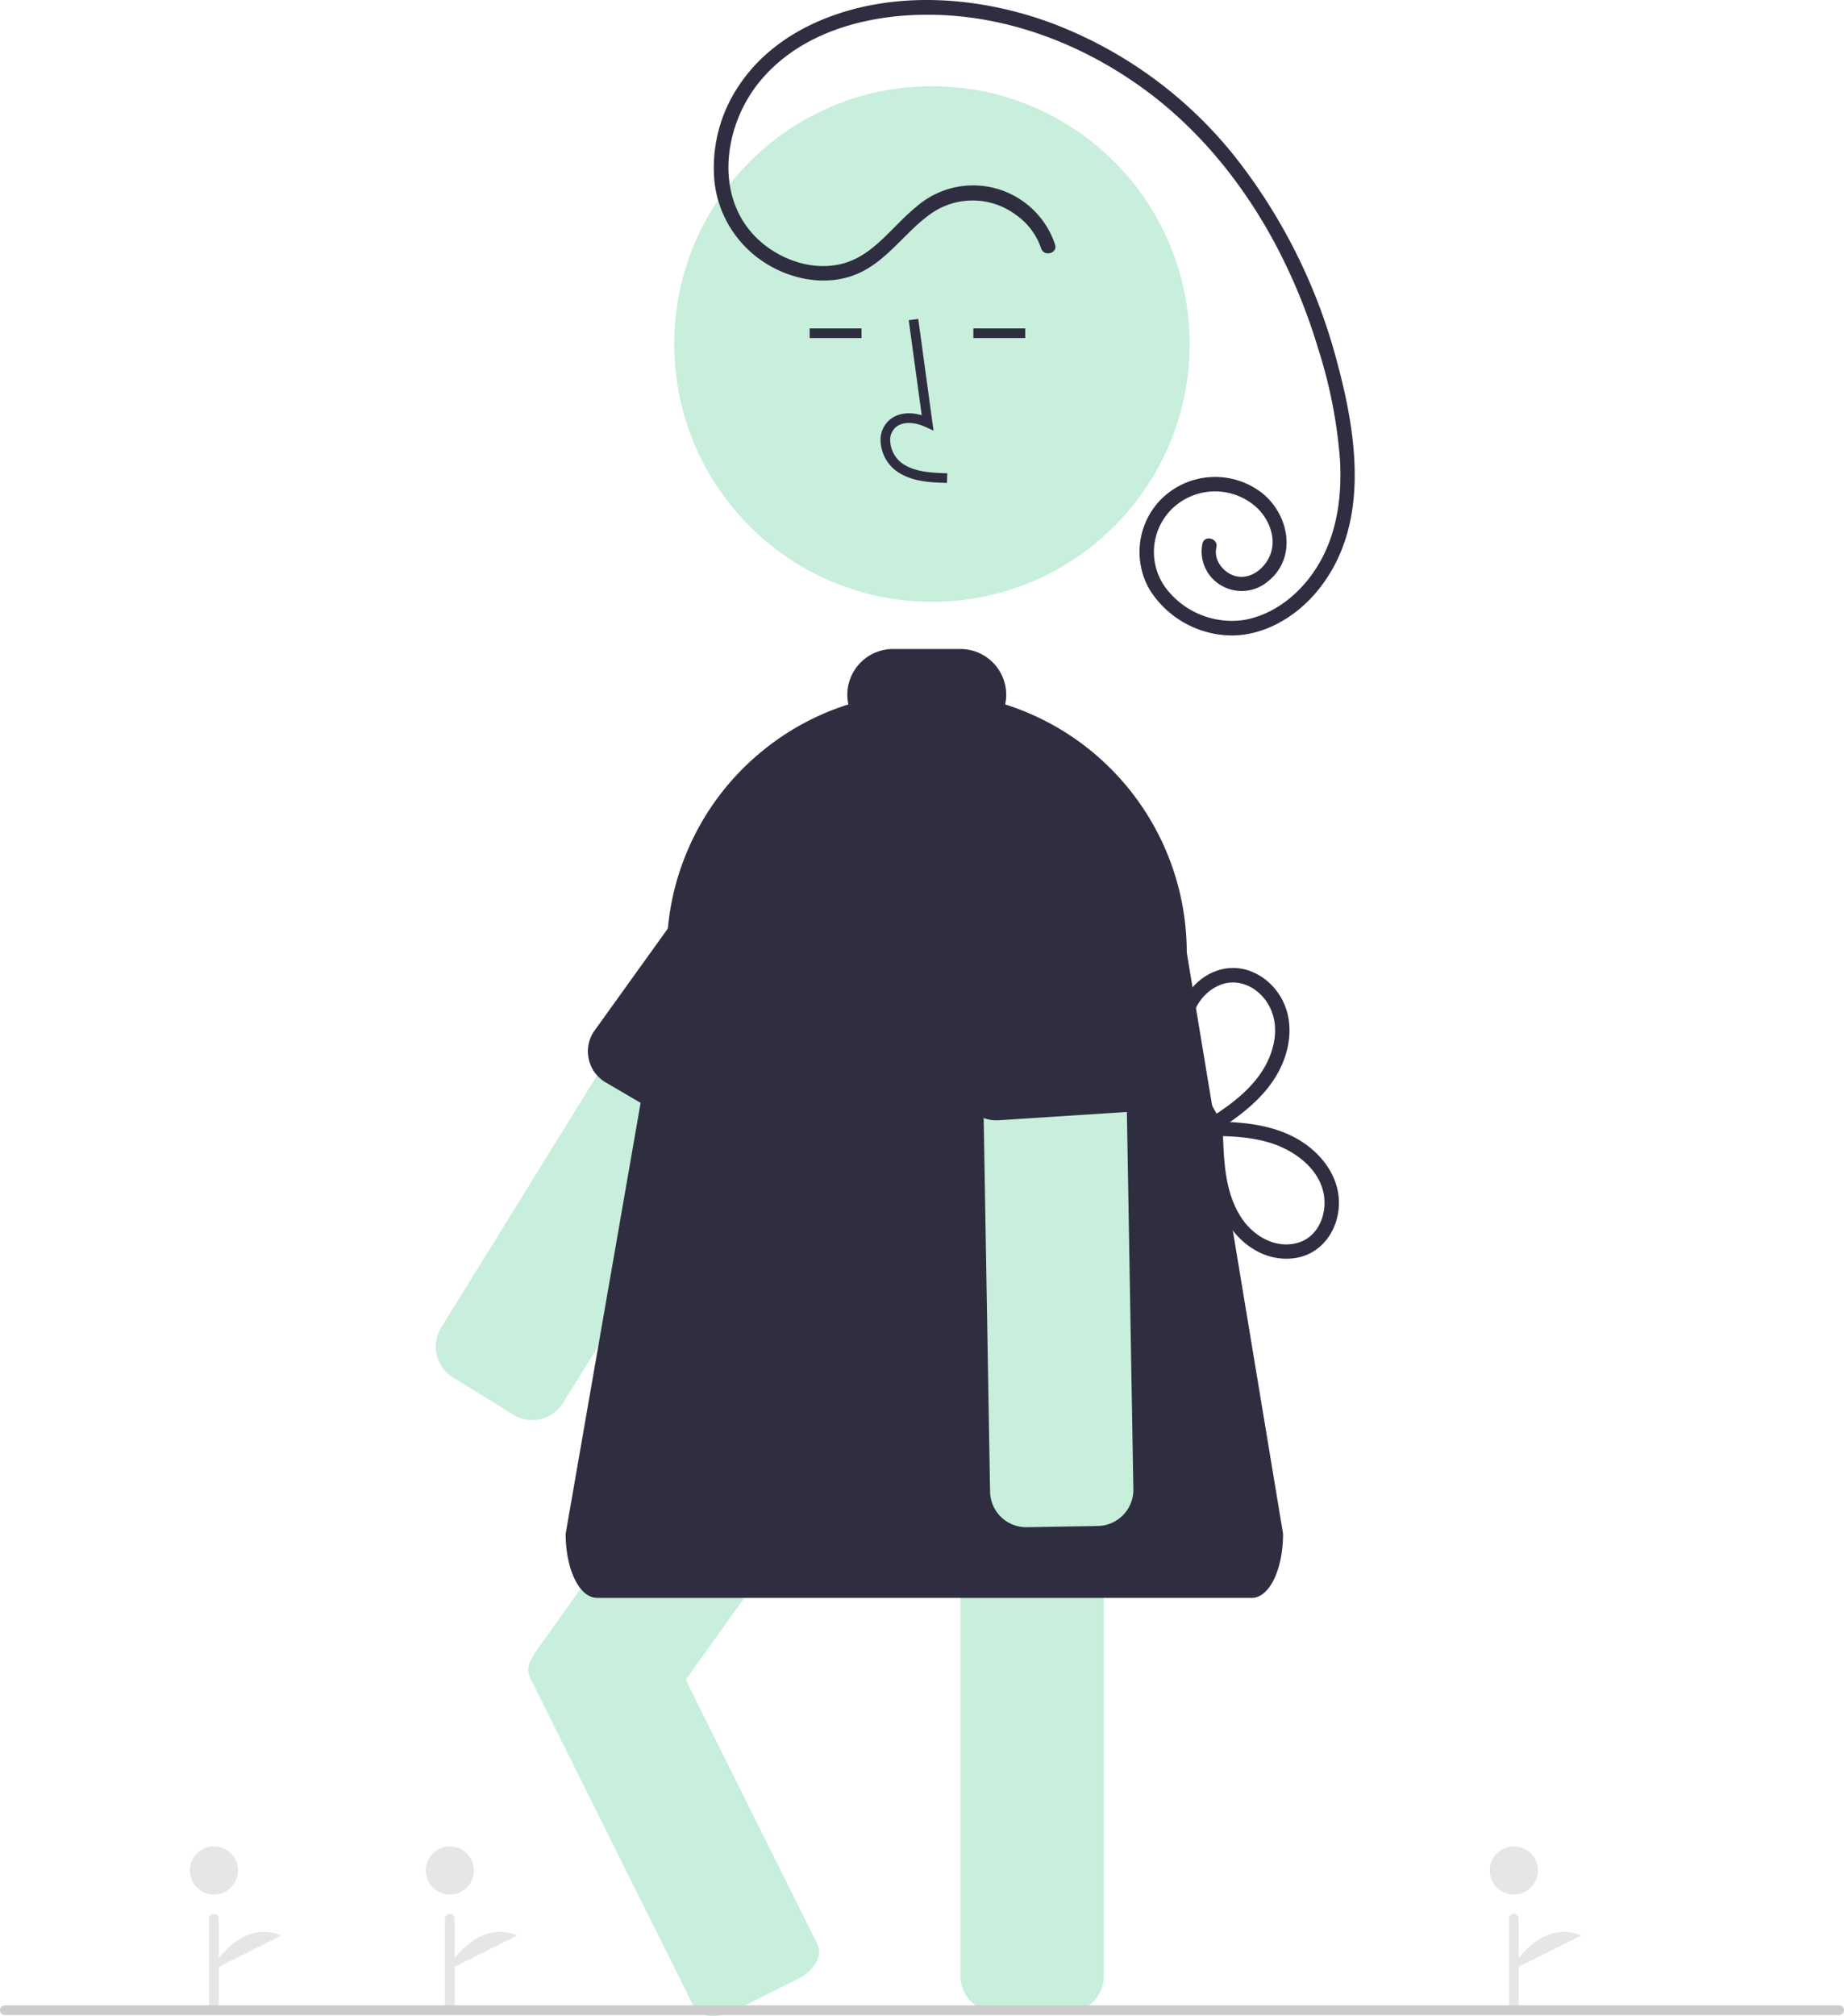 <svg xmlns="http://www.w3.org/2000/svg" width="484.129" height="529.102" viewBox="0 0 484.129 529.102"><g transform="translate(-1040.555 -393.953)"><path d="M972.029,766.422a1.264,1.264,0,0,1-1.264-1.264V742.4a1.264,1.264,0,1,1,2.528,0v22.753a1.264,1.264,0,0,1-1.264,1.264Z" transform="translate(465.979 155.054)" fill="#e6e6e6"/><ellipse cx="6.32" cy="6.32" rx="6.32" ry="6.32" transform="translate(1431.688 878.498)" fill="#e6e6e6"/><path d="M970.765,755.323s7.9-14.221,18.961-9.48" transform="translate(465.979 156.04)" fill="#e6e6e6"/><path d="M702.029,766.422a1.264,1.264,0,0,1-1.264-1.264V742.4a1.264,1.264,0,1,1,2.528,0v22.753a1.264,1.264,0,0,1-1.264,1.264Z" transform="translate(394.687 155.054)" fill="#e6e6e6"/><ellipse cx="6.32" cy="6.32" rx="6.32" ry="6.32" transform="translate(1090.396 878.498)" fill="#e6e6e6"/><path d="M700.765,755.323s7.9-14.221,18.961-9.48" transform="translate(394.687 156.04)" fill="#e6e6e6"/><path d="M751.029,766.422a1.264,1.264,0,0,1-1.264-1.264V742.4a1.264,1.264,0,1,1,2.528,0v22.753a1.264,1.264,0,0,1-1.264,1.264Z" transform="translate(407.625 155.054)" fill="#e6e6e6"/><ellipse cx="6.32" cy="6.32" rx="6.32" ry="6.32" transform="translate(1152.334 878.498)" fill="#e6e6e6"/><path d="M749.765,755.323s7.9-14.221,18.961-9.48" transform="translate(407.625 156.04)" fill="#e6e6e6"/><path d="M782.266,702.331a5.185,5.185,0,0,1,.29-.43,8.791,8.791,0,0,1,.961-1.706l31.8-44.494,26.2-36.645h44.7l-3.16,4.411-5.625,7.875L860,655.713l-37.353,52.243L857.274,777.5c1.416,2.831-1,6.9-5.36,9.076l-16.7,8.317a12.274,12.274,0,0,1-5.347,1.34c-2.351,0-4.31-.872-5.132-2.528L781.7,707.248A5.009,5.009,0,0,1,782.266,702.331Z" transform="translate(397.951 126.817)" fill="#c7efdb"/><path d="M856.833,789.064V631.046a2.5,2.5,0,0,1,.028-.439,9.408,9.408,0,0,1,6.021-8.389,9.243,9.243,0,0,1,3.431-.652h18.658a9.491,9.491,0,0,1,9.48,9.48V789.064a9.491,9.491,0,0,1-9.48,9.48H866.314A9.491,9.491,0,0,1,856.833,789.064Z" transform="translate(435.896 123.48)" fill="#c7efdb"/><path d="M863.044,535.541,781.251,667.786a9.5,9.5,0,0,1-13.05,3.073l-15.87-9.811A9.5,9.5,0,0,1,749.261,648l81.795-132.248a8.985,8.985,0,0,1,1.469-1.81,9.444,9.444,0,0,1,11.581-1.259l15.87,9.811a9.452,9.452,0,0,1,4.242,5.892,9.817,9.817,0,0,1,.218,2.93A9.407,9.407,0,0,1,863.044,535.541Z" transform="translate(407.119 94.354)" fill="#c7efdb"/><path d="M858.994,533.6l-31.678,64.926a9.491,9.491,0,0,1-13,3.229L784.02,584.021a9.469,9.469,0,0,1-3.154-13.1L822.26,513.29a2.762,2.762,0,0,1,.5-.609c1.508-1.433,4.9-1.942,7.621-2.349l.424-.065c.731-.112,1.361-.209,1.806-.323l.17-.037c.181-.04.368-.081.538-.1a9.44,9.44,0,0,1,6.439,1.236l15.971,9.64a9.586,9.586,0,0,1,4.563,8.885A9.1,9.1,0,0,1,858.994,533.6Z" transform="translate(415.462 93.936)" fill="#2f2e41"/><ellipse cx="67.651" cy="67.651" rx="67.651" ry="67.651" transform="translate(1217.58 416.582)" fill="#c7efdb"/><path d="M857.67,453.059l.07-2.528c-4.7-.131-8.849-.426-11.965-2.7a7.772,7.772,0,0,1-3.01-5.724,4.442,4.442,0,0,1,1.457-3.659c2.068-1.747,5.4-1.181,7.822-.069l2.092.959-4.011-29.314-2.5.343,3.412,24.935c-3.3-.969-6.35-.552-8.442,1.215a6.916,6.916,0,0,0-2.352,5.678,10.28,10.28,0,0,0,4.045,7.677C848.287,452.8,853.49,452.942,857.67,453.059Z" transform="translate(431.51 67.624)" fill="#2f2e41"/><rect width="13.616" height="2.528" transform="translate(1253.128 480.139)" fill="#2f2e41"/><rect width="13.616" height="2.528" transform="translate(1296.105 480.139)" fill="#2f2e41"/><path d="M782.775,727.54c-4.468-.258-7.952-7.6-7.952-16.815L801.368,558.19a68.716,68.716,0,0,1,2.156-17.1h0c.521-2.008,1.14-4.005,1.837-5.931a68.089,68.089,0,0,1,21.52-30.185c1.11-.906,2.271-1.783,3.448-2.606a67.806,67.806,0,0,1,18.721-9.272,11.847,11.847,0,0,1-.281-2.536,12.022,12.022,0,0,1,12.009-12.008h17.7a12.022,12.022,0,0,1,12.008,12.008,11.84,11.84,0,0,1-.28,2.531,68.3,68.3,0,0,1,47.682,65.1l25.281,152.535c0,9.447-3.609,16.847-8.216,16.847H783.04A.939.939,0,0,1,782.775,727.54Z" transform="translate(414.242 85.719)" fill="#2f2e41"/><path d="M864.773,692.582a9.493,9.493,0,0,1-1.243-4.52L860.87,532.593a9.467,9.467,0,0,1,2.66-6.752l0,0a9.476,9.476,0,0,1,6.653-2.894l18.657-.313a9.474,9.474,0,0,1,9.58,8.369,7.5,7.5,0,0,1,.061.938l2.669,155.48a9.5,9.5,0,0,1-9.325,9.638l-18.651.321a9.517,9.517,0,0,1-8.4-4.8Z" transform="translate(436.961 97.357)" fill="#c7efdb"/><path d="M858.008,590.952a9.491,9.491,0,0,1-1.219-4.055l.8-72.029a9.492,9.492,0,0,1,8.711-10.193l18.6-1.457a9.54,9.54,0,0,1,6.349,1.805c.191.144.381.32.567.446a17.717,17.717,0,0,0,1.451,1.087l.4.286c2.673,1.893,5.7,4.038,5.851,6.128l11.189,70.275a9.333,9.333,0,0,1-1.385,5.721,8.616,8.616,0,0,1-.856,1.188,8.2,8.2,0,0,1-.912.916,9.388,9.388,0,0,1-5.572,2.382l-35,2.258a9.49,9.49,0,0,1-8.97-4.758Z" transform="translate(435.884 92.224)" fill="#2f2e41"/><path d="M895.18,407.98a22.655,22.655,0,0,0-36.464-9.867c-6.291,5.078-11.106,12.727-19.322,14.886-7.037,1.849-14.735-.458-20.378-4.838-13.705-10.637-11.423-30.849-1.237-43.111,11.824-14.235,31.936-18.353,49.584-17.182,18.424,1.222,36.172,8.421,51.036,19.227,15.016,10.916,26.833,25.775,35.355,42.183A151.375,151.375,0,0,1,964.293,435.4a126.464,126.464,0,0,1,5.7,29.149c.54,9.646-.79,19.567-5.948,27.9-4.259,6.884-10.93,12.492-19.026,14.022a21.766,21.766,0,0,1-20.034-7.435,15.887,15.887,0,0,1,.428-21.2,16.214,16.214,0,0,1,23.141-.42c2.879,2.981,4.6,7.418,3.3,11.5-1.1,3.438-4.538,6.606-8.335,6.244-3.584-.341-6.839-4.045-5.98-7.685.56-2.373-3.1-3.386-3.657-1.008a10.291,10.291,0,0,0,5.008,11.029,10.6,10.6,0,0,0,11.983-.954c7.992-6.143,5.866-17.677-1.422-23.409a20.107,20.107,0,0,0-26.234,1.51,19.709,19.709,0,0,0-3.131,24.028,25.673,25.673,0,0,0,20.748,11.888c8.9.293,17.325-4.679,22.93-11.317,14.183-16.8,10.827-40.468,5.549-60.09A147.4,147.4,0,0,0,942.316,384.8a112.054,112.054,0,0,0-48.258-35.009c-18.442-6.772-40.017-8.542-58.624-1.366-9.026,3.481-17.23,9.119-22.77,17.149a38.51,38.51,0,0,0-6.888,25.964,28.972,28.972,0,0,0,12.79,20.944c6.611,4.414,15.308,6.347,23,3.834,9.123-2.983,13.907-11.627,21.536-16.772a19.042,19.042,0,0,1,21.922.735,17.59,17.59,0,0,1,6.5,8.71c.758,2.308,4.421,1.32,3.657-1.008Z" transform="translate(422.367 50.141)" fill="#2f2e41"/><path d="M908.379,580.42c6.762.045,13.935.236,20.156,3.208,4.957,2.368,9.544,6.517,10.55,12.148.9,5.056-1.359,10.982-6.564,12.624-5.882,1.855-11.833-1.574-15.037-6.429-4.321-6.547-4.614-14.608-4.885-22.2-.087-2.433-3.879-2.445-3.792,0,.286,8.016.691,16.461,5.009,23.489,3.76,6.12,10.468,10.369,17.831,9.216,6.746-1.056,10.986-6.974,11.385-13.542.415-6.831-3.626-12.8-9.071-16.558-7.448-5.142-16.826-5.693-25.584-5.752a1.9,1.9,0,0,0,0,3.792Z" transform="translate(449.023 111.615)" fill="#2f2e41"/><path d="M910.709,588.571c6.458-4.062,13-8.567,17.076-15.187,3.705-6.018,5.142-13.773,1.769-20.256-2.984-5.733-9.4-9.579-15.893-8-6.9,1.682-11.293,8.169-12.136,14.927-1.157,9.279,3.464,17.769,7.907,25.542a1.9,1.9,0,0,0,3.274-1.914c-3.369-5.9-7.008-12.118-7.51-19.048-.434-5.989,1.675-12.313,7.371-15.106,4.974-2.438,10.4.065,13.164,4.544,3.212,5.2,2.092,11.651-.824,16.723-3.681,6.4-10,10.65-16.112,14.495-2.061,1.3-.16,4.579,1.914,3.274Z" transform="translate(447.649 103.204)" fill="#2f2e41"/><path d="M1140.2,762.669H658.6a1.264,1.264,0,1,1,0-2.528h481.6a1.264,1.264,0,0,1,0,2.528Z" transform="translate(383.22 160.07)" fill="#ccc"/></g></svg>